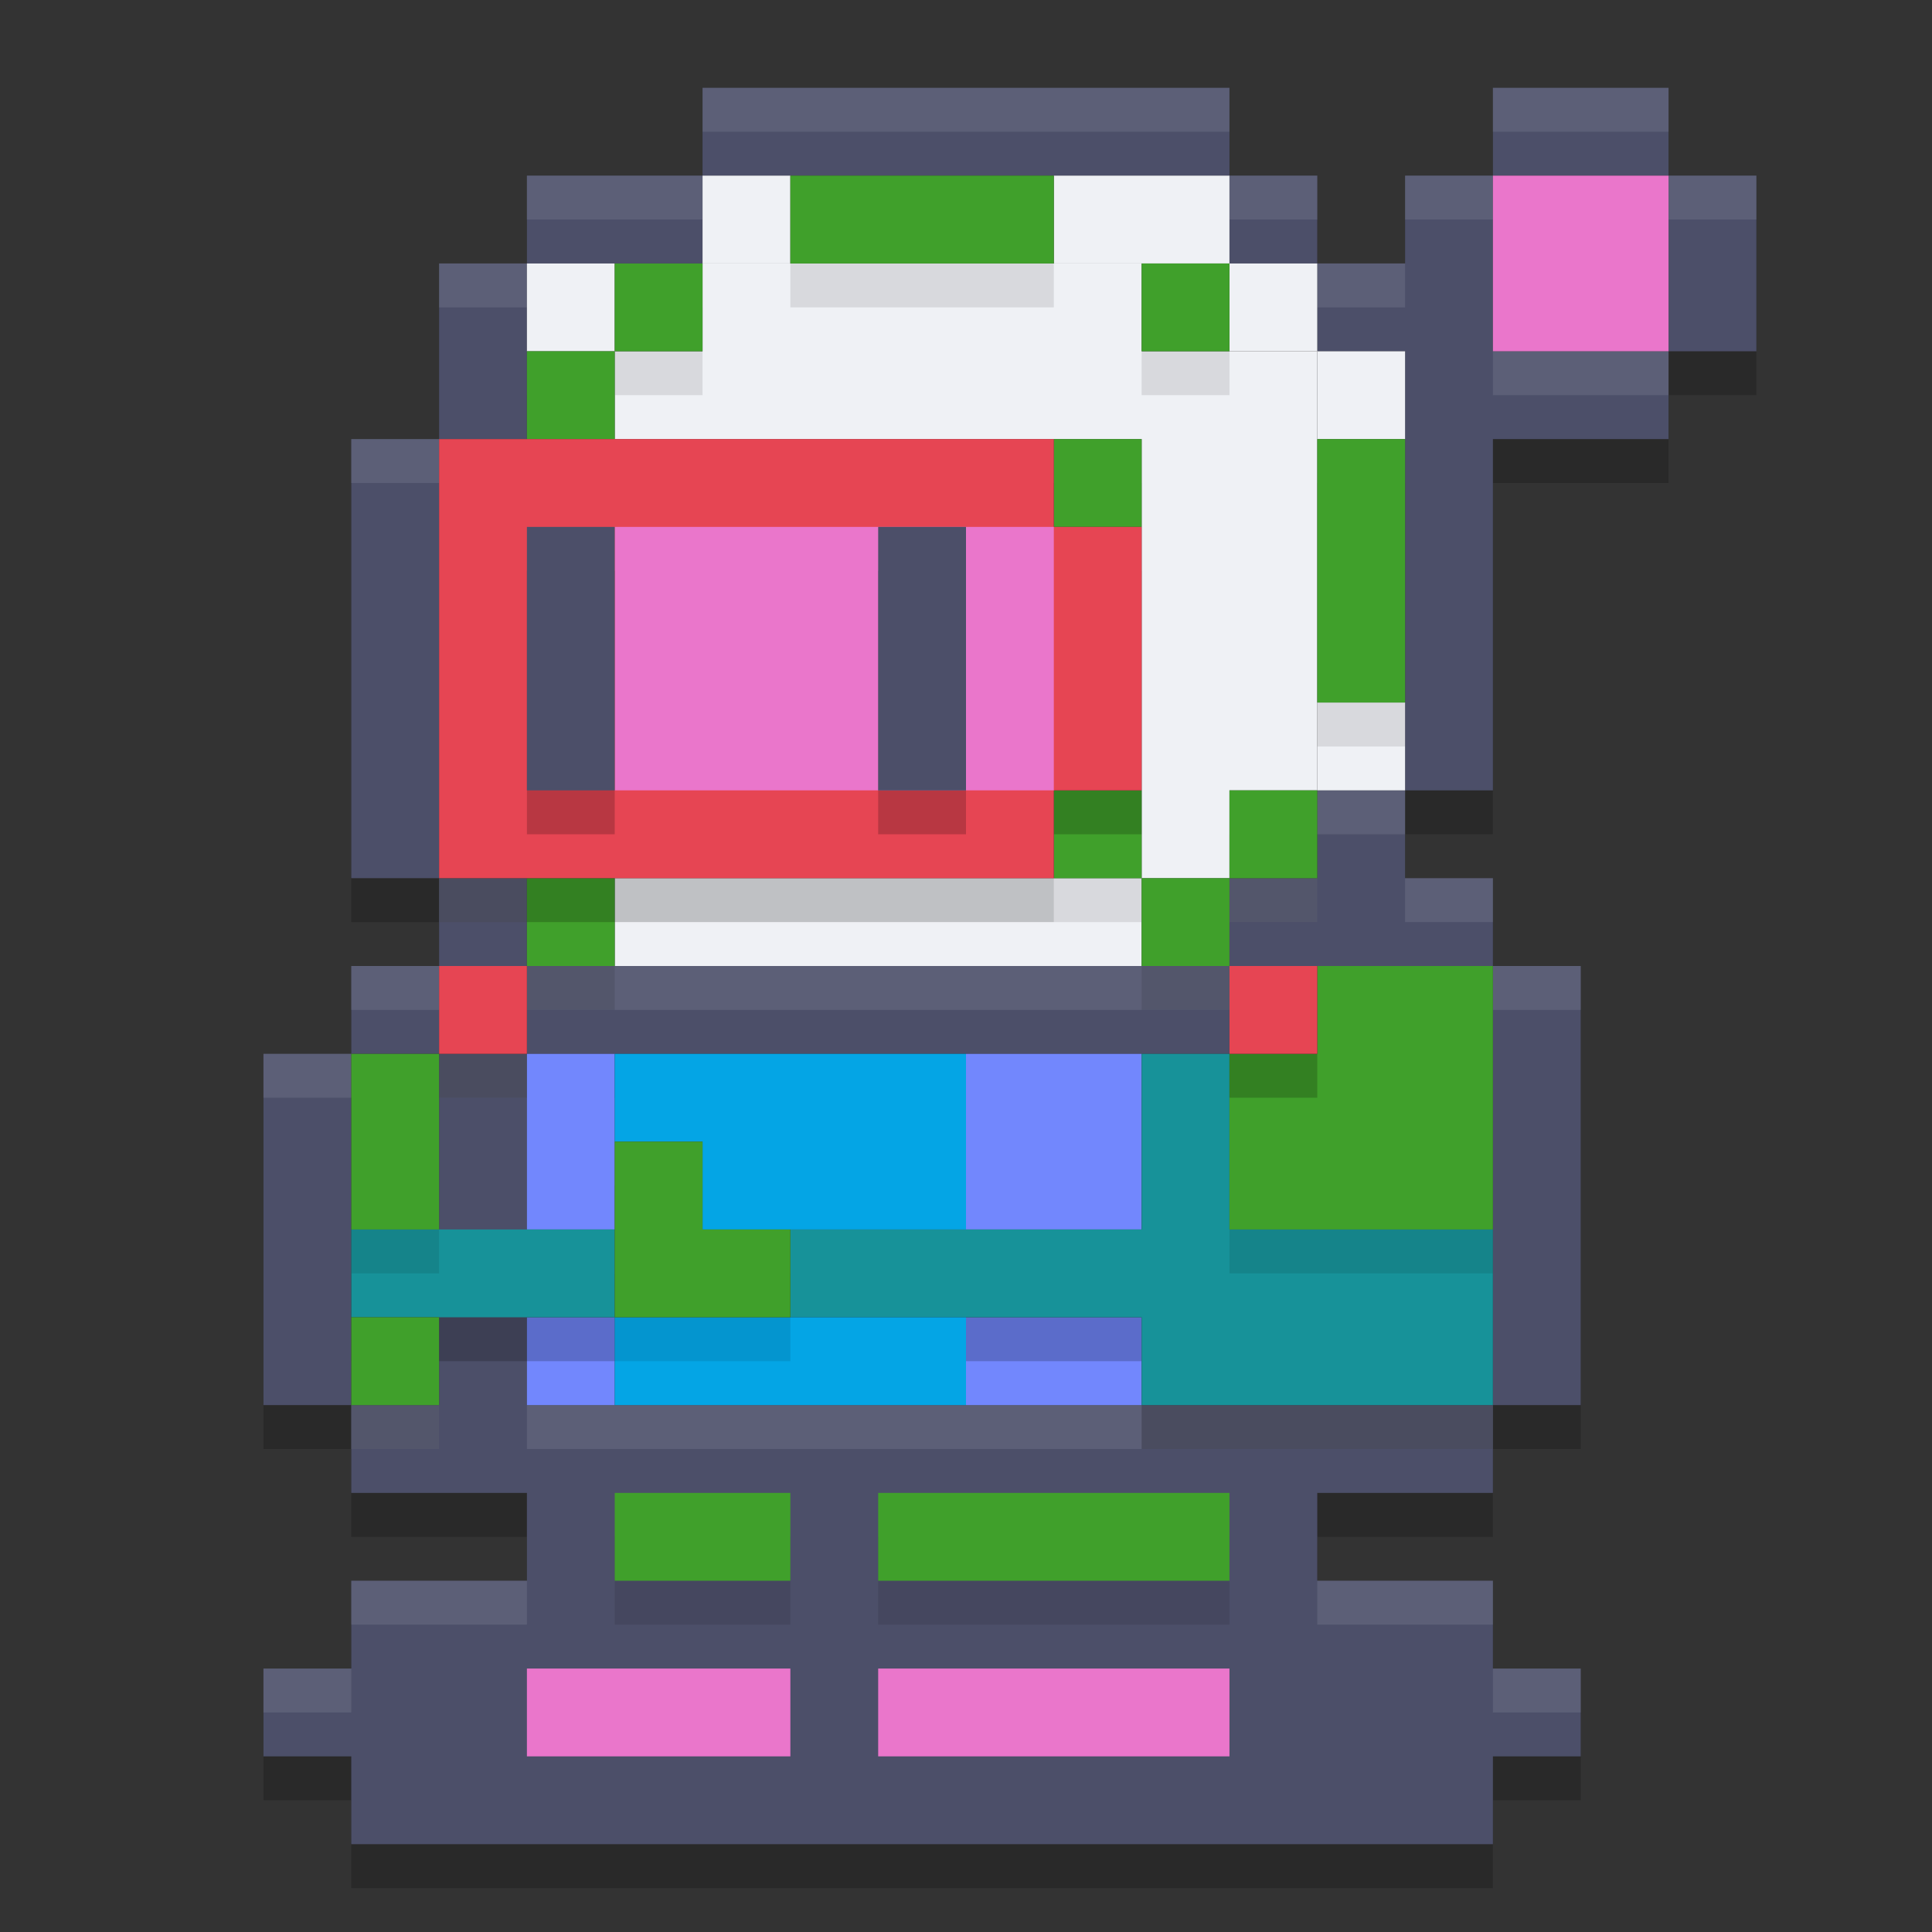 <svg xmlns="http://www.w3.org/2000/svg" width="22" height="22" version="1.1">
 <rect width="100%" height="100%" fill="#333333" stroke="none"/>
 <path style="opacity:0.2" d="m 8,1.5 v 1 h 6 v -1 z m 6,1 v 1 h 1 v -1 z m 1,1 v 1 h 1 v 5 h 1 v -4 h 2 v -1 h -2 v -2 h -1 v 1 z m 2,-1 h 2 v -1 h -2 z m 2,0 v 2 h 1 v -2 z m -3,7 h -1 v 1 h -1 v 1 h 1 1 1 v -1 h -1 z m 1,2 v 5 h 1 v -5 z m 0,5 H 15 14 10 9 7 6 v -4 H 5 v 4 H 4 v 1 h 2 v 1 H 4 v 1 H 3 v 1 h 1 v 1 h 13 v -1 h 1 v -1 h -1 v -1 h -2 v -1 h 2 z m -13,0 v -4 H 3 v 4 z m 0,-4 h 1 v -1 H 4 Z m 1,-1 h 1 v -1 H 5 Z m 0,-1 v -5 H 4 v 5 z m 0,-5 h 1 v -2 H 5 Z m 1,-2 h 2 v -1 H 6 Z m 0,8 v 1 h 8 v -1 z"/>
 <path style="fill:#4c4f69" d="M 8 1 L 8 2 L 14 2 L 14 1 L 8 1 z M 14 2 L 14 3 L 15 3 L 15 2 L 14 2 z M 15 3 L 15 4 L 16 4 L 16 9 L 17 9 L 17 5 L 19 5 L 19 4 L 17 4 L 17 2 L 16 2 L 16 3 L 15 3 z M 17 2 L 19 2 L 19 1 L 17 1 L 17 2 z M 19 2 L 19 4 L 20 4 L 20 2 L 19 2 z M 16 9 L 15 9 L 15 10 L 14 10 L 14 11 L 15 11 L 16 11 L 17 11 L 17 10 L 16 10 L 16 9 z M 17 11 L 17 16 L 18 16 L 18 11 L 17 11 z M 17 16 L 15 16 L 14 16 L 10 16 L 9 16 L 7 16 L 6 16 L 6 12 L 5 12 L 5 16 L 4 16 L 4 17 L 6 17 L 6 18 L 4 18 L 4 19 L 3 19 L 3 20 L 4 20 L 4 21 L 17 21 L 17 20 L 18 20 L 18 19 L 17 19 L 17 18 L 15 18 L 15 17 L 17 17 L 17 16 z M 4 16 L 4 12 L 3 12 L 3 16 L 4 16 z M 4 12 L 5 12 L 5 11 L 4 11 L 4 12 z M 5 11 L 6 11 L 6 10 L 5 10 L 5 11 z M 5 10 L 5 5 L 4 5 L 4 10 L 5 10 z M 5 5 L 6 5 L 6 3 L 5 3 L 5 5 z M 6 3 L 8 3 L 8 2 L 6 2 L 6 3 z M 6 11 L 6 12 L 14 12 L 14 11 L 6 11 z"/>
 <path style="fill:#eff1f5;opacity:0.1" d="M 8 1 L 8 1.5 L 14 1.5 L 14 1 L 8 1 z M 17 1 L 17 1.5 L 19 1.5 L 19 1 L 17 1 z M 6 2 L 6 2.5 L 8 2.5 L 8 2 L 6 2 z M 14 2 L 14 2.5 L 15 2.5 L 15 2 L 14 2 z M 16 2 L 16 2.5 L 17 2.5 L 17 2 L 16 2 z M 19 2 L 19 2.5 L 20 2.5 L 20 2 L 19 2 z M 5 3 L 5 3.5 L 6 3.5 L 6 3 L 5 3 z M 15 3 L 15 3.5 L 16 3.5 L 16 3 L 15 3 z M 17 4 L 17 4.5 L 19 4.5 L 19 4 L 17 4 z M 4 5 L 4 5.5 L 5 5.5 L 5 5 L 4 5 z M 15 9 L 15 9.5 L 16 9.5 L 16 9 L 15 9 z M 5 10 L 5 10.5 L 6 10.5 L 6 10 L 5 10 z M 14 10 L 14 10.5 L 15 10.5 L 15 10 L 14 10 z M 16 10 L 16 10.5 L 17 10.5 L 17 10 L 16 10 z M 4 11 L 4 11.5 L 5 11.5 L 5 11 L 4 11 z M 6 11 L 6 11.5 L 14 11.5 L 14 11 L 6 11 z M 17 11 L 17 11.5 L 18 11.5 L 18 11 L 17 11 z M 3 12 L 3 12.5 L 4 12.5 L 4 12 L 3 12 z M 5 12 L 5 12.5 L 6 12.5 L 6 12 L 5 12 z M 4 16 L 4 16.5 L 5 16.5 L 5 16 L 4 16 z M 6 16 L 6 16.5 L 7 16.5 L 9 16.5 L 10 16.5 L 14 16.5 L 15 16.5 L 17 16.5 L 17 16 L 15 16 L 14 16 L 10 16 L 9 16 L 7 16 L 6 16 z M 4 18 L 4 18.5 L 6 18.5 L 6 18 L 4 18 z M 15 18 L 15 18.5 L 17 18.5 L 17 18 L 15 18 z M 3 19 L 3 19.5 L 4 19.5 L 4 19 L 3 19 z M 17 19 L 17 19.5 L 18 19.5 L 18 19 L 17 19 z"/>
 <rect style="fill:#4c4f69" width="1" height="3" x="6" y="6"/>
 <rect style="fill:#4c4f69" width="1" height="3" x="10" y="6"/>
 <path style="fill:#eff1f5" d="M 8,2 V 3 H 9 V 2 Z m 4,0 v 1 h 2 V 2 Z m 2,1 v 1 h 1 V 3 Z m 1,1 v 1 h 1 V 4 Z M 6,3 V 4 H 7 V 3 Z m 9,5 v 1 h 1 V 8 Z"/>
 <path style="fill:#eff1f5" d="M 8,3 V 4 H 7 v 1 h 1 5 v 4 1 h 1 V 9 h 1 V 4 H 13 V 3 Z m 5,7 H 7 v 1 h 6 z"/>
 <path style="fill:#ea76cb" d="m 6,19 v 1 h 3 v -1 z m 4,0 v 1 h 4 v -1 z"/>
 <path style="fill:#7287fd" d="m 6,12 v 2 h 1 v -2 z m 5,0 v 2 h 2 v -2 z m -5,3 v 1 h 1 v -1 z m 5,0 v 1 h 2 v -1 z"/>
 <path style="opacity:0.2" d="m 13,12.5 v 2 H 9 v 1 h 4 v 1 h 1 3 v -1 -1 h -3 v -2 z m -9,2 v 1 h 3 v -1 z"/>
 <path style="fill:#179299" d="m 13,12 v 2 H 9 v 1 h 4 v 1 h 1 3 v -1 -1 h -3 v -2 z m -9,2 v 1 h 3 v -1 z"/>
 <path style="fill:#04a5e5" d="m 7,12 v 1 h 1 v 1 h 3 v -1 -1 z m 0,3 v 1 h 4 v -1 z"/>
 <path style="opacity:0.1" d="m 9,2.5 v 1 h 3 v -1 z m -2,1 v 1 h 1 v -1 z m 0,1 H 6 v 1 h 1 z m 6,-1 v 1 h 1 v -1 z m -1,2 v 1 h 1 v -1 z m 3,0 v 3 h 1 v -3 z m -3,4 v 1 h 1 v -1 z m 1,1 v 1 h 1 v -1 z m 1,0 h 1 v -1 h -1 z m -8,0 v 1 h 1 v -1 z m 9,1 v 1 h -1 v 2 h 1 1 1 v -2 -1 h -1 z m -11,1 v 2 h 1 v -2 z m 3,1 v 1 1 h 1 1 v -1 H 8 v -1 z m -3,2 v 1 h 1 v -1 z m 3,2 v 1 h 1 1 v -1 H 8 Z m 3,0 v 1 h 2 2 v -1 h -2 z"/>
 <path style="fill:#40a02b" d="m 9,2 v 1 h 3 V 2 Z M 7,3 V 4 H 8 V 3 Z M 7,4 H 6 v 1 h 1 z m 6,-1 v 1 h 1 V 3 Z m -1,2 v 1 h 1 V 5 Z m 3,0 v 3 h 1 V 5 Z m -3,4 v 1 h 1 V 9 Z m 1,1 v 1 h 1 v -1 z m 1,0 h 1 V 9 h -1 z m -8,0 v 1 h 1 v -1 z m 9,1 v 1 h -1 v 2 h 1 1 1 V 12 11 H 16 Z M 4,12 v 2 h 1 v -2 z m 3,1 v 1 1 H 8 9 V 14 H 8 v -1 z m -3,2 v 1 h 1 v -1 z m 3,2 v 1 H 8 9 V 17 H 8 Z m 3,0 v 1 h 2 2 v -1 h -2 z"/>
 <path style="opacity:0.2" d="m 5,5.5 v 5 h 7 v -1 h 1 v -3 h -1 v -1 z m 0,6 v 1 h 1 v -1 z m 9,0 v 1 h 1 v -1 z"/>
 <path style="fill:#e64553" d="M 5 5 L 5 10 L 12 10 L 12 9 L 13 9 L 13 6 L 12 6 L 12 5 L 5 5 z M 5 11 L 5 12 L 6 12 L 6 11 L 5 11 z M 14 11 L 14 12 L 15 12 L 15 11 L 14 11 z"/>
 <path style="fill:#ea76cb" d="m 17,2 v 2 h 2 V 2 Z M 7,6 v 3 h 5 V 6 Z"/>
 <path style="opacity:0.2" d="m 6,6.5 v 3 h 1 v -3 z m 4,0 v 3 h 1 v -3 z"/>
 <path style="fill:#4c4f69" d="M 6 6 L 6 9 L 7 9 L 7 6 L 6 6 z M 10 6 L 10 9 L 11 9 L 11 6 L 10 6 z"/>
</svg>
